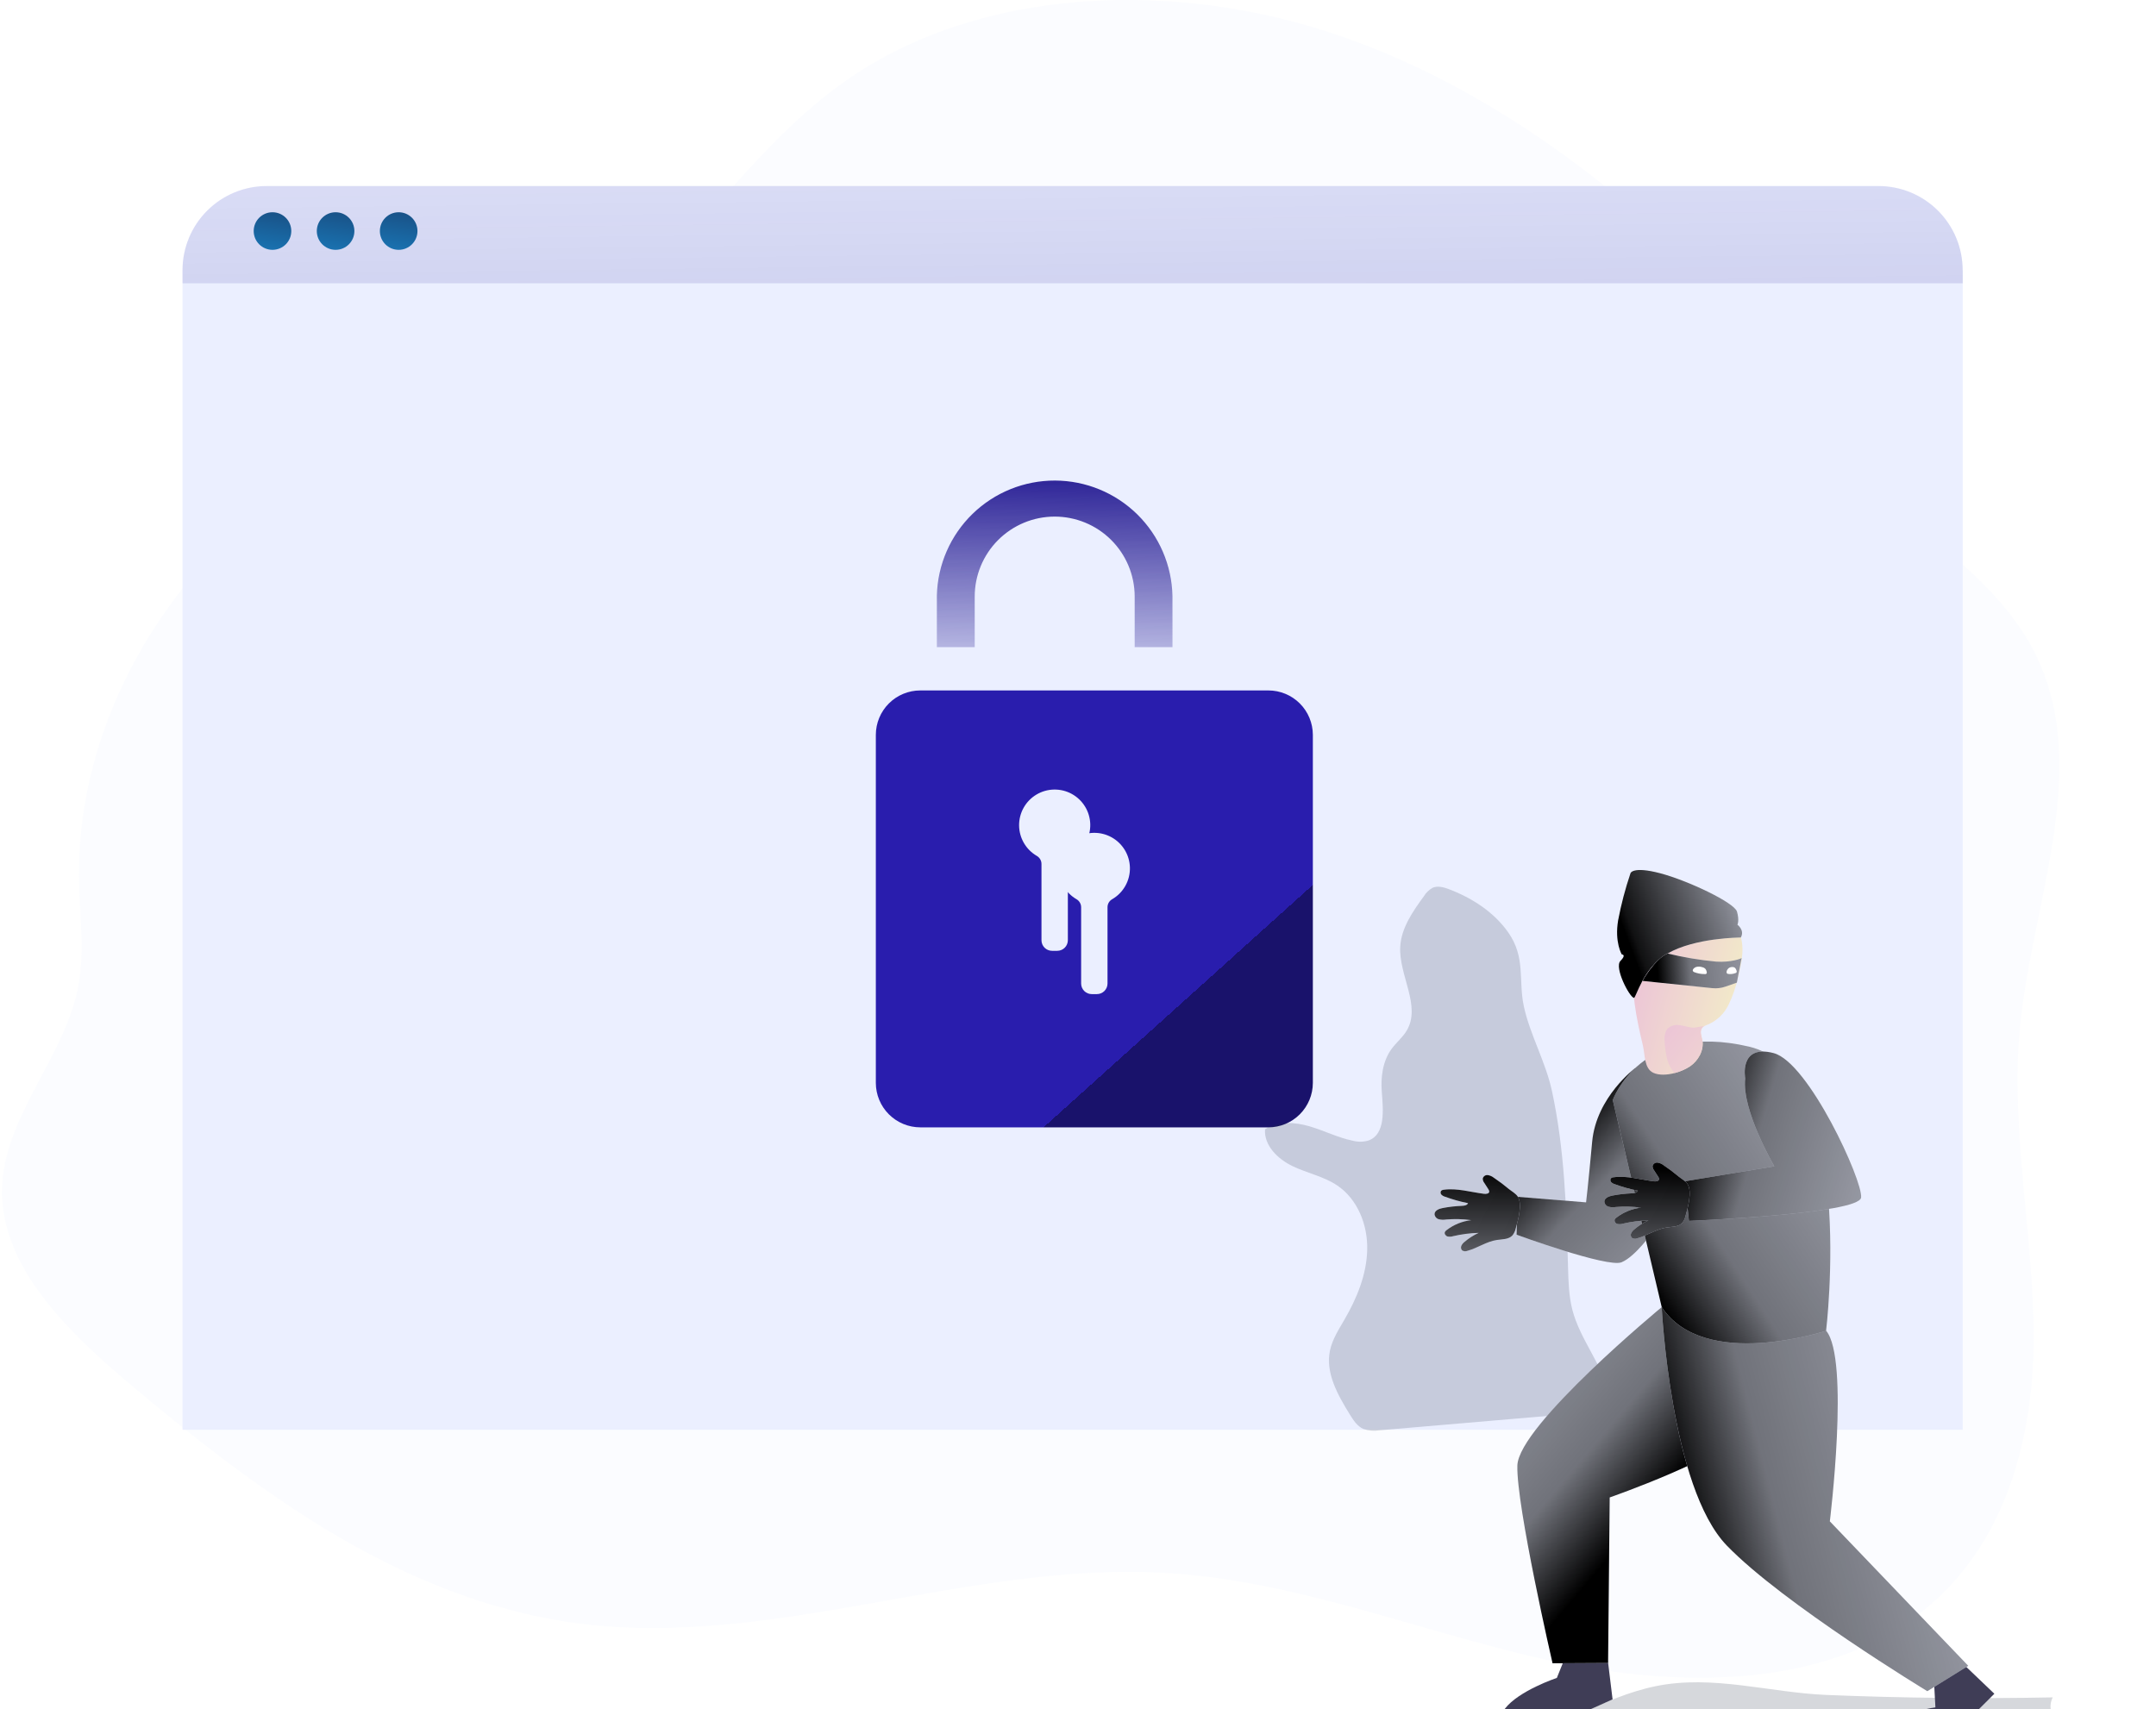 <svg width="256" height="203" viewBox="0 0 256 203" fill="none" xmlns="http://www.w3.org/2000/svg">
<g clip-path="url(#clip0_52_447)">
<path opacity="0.18" d="M196.62 200.241C193.484 200.877 190.528 202.183 187.601 203.497L175.861 208.696C182.409 212.219 190.358 210.765 197.796 210.664C198.447 210.664 199.149 210.664 199.667 211.069C200.39 211.637 200.455 212.711 200.907 213.522C201.758 215.056 203.802 215.363 205.549 215.479C221.373 216.51 237.26 216.004 252.986 213.967C253.739 213.869 254.528 213.753 255.135 213.301C256.944 211.952 255.671 208.837 253.623 207.874C251.575 206.912 249.17 207.151 246.995 206.529C244.821 205.906 242.723 203.605 243.739 201.576C234.774 201.752 225.809 201.655 216.844 201.286C210.075 200.997 203.375 198.866 196.62 200.241Z" fill="#1D2741"/>
<path opacity="0.18" d="M239.846 122.04C241.315 106.719 248.771 90.511 241.148 76.658C239.148 73.04 236.279 69.94 233.07 67.056C228.83 63.254 224 59.821 219.778 55.989C212.307 49.217 208.034 41.087 202.278 33.649C199.894 30.508 197.18 27.63 194.185 25.064C192.994 24.058 191.788 23.068 190.567 22.094C180.56 14.167 169.298 7.362 156.491 3.411C138.329 -2.178 116.734 -1.278 101.402 8.925C95.881 12.597 91.409 17.264 87.097 22.094C83.616 25.99 80.255 29.992 76.536 33.638C73.211 36.923 69.608 39.933 65.4 42.346C59.409 45.787 52.514 47.809 46.157 50.7C42.079 52.554 38.2 54.817 34.58 57.455C29.721 60.983 25.375 65.169 21.668 69.893C13.625 80.146 9.081 92.501 9.389 104.939C9.436 106.885 9.595 108.843 9.657 110.796C9.775 112.942 9.65 115.093 9.284 117.211C8.611 120.684 6.958 123.947 5.25 127.181C2.927 131.592 0.492 135.947 0.261 140.727C-0.144 148.954 5.948 156.001 12.706 162.025C13.835 163.031 14.986 164.011 16.122 164.963C17.93 166.482 19.794 168.002 21.671 169.503L22.033 169.792C23.039 170.592 24.048 171.388 25.072 172.177C27.641 174.156 30.271 176.084 32.966 177.922C34.172 178.739 35.378 179.534 36.584 180.306C39.403 182.115 42.293 183.768 45.267 185.277C52.615 189.01 60.462 191.738 68.906 192.824C92.035 195.718 115.041 185.432 138.369 186.793C153.676 187.683 167.952 193.522 182.785 196.923C197.618 200.324 214.843 200.866 226.804 192.462C237.827 184.731 241.441 171.373 241.47 159.022C241.499 146.671 238.674 134.352 239.846 122.04Z" fill="#EBEFFF"/>
<path d="M223.059 22.094H31.675C30.363 22.092 29.064 22.349 27.851 22.849C26.639 23.349 25.537 24.084 24.608 25.01C23.679 25.936 22.941 27.036 22.438 28.247C21.934 29.458 21.674 30.757 21.672 32.069V169.797H233.052V32.083C233.052 29.434 232 26.893 230.126 25.02C228.253 23.147 225.712 22.094 223.063 22.094H223.059Z" fill="#EBEFFF"/>
<path d="M233.052 32.083V33.639H21.672V32.083C21.672 29.434 22.724 26.893 24.597 25.02C26.471 23.147 29.011 22.094 31.661 22.094H223.045C224.357 22.094 225.656 22.352 226.868 22.853C228.08 23.355 229.181 24.09 230.109 25.017C231.037 25.945 231.773 27.046 232.276 28.257C232.778 29.469 233.037 30.768 233.037 32.08L233.052 32.083Z" fill="url(#paint0_linear_52_447)"/>
<path d="M32.355 29.67C33.588 29.67 34.587 28.671 34.587 27.438C34.587 26.205 33.588 25.206 32.355 25.206C31.122 25.206 30.123 26.205 30.123 27.438C30.123 28.671 31.122 29.67 32.355 29.67Z" fill="url(#paint1_linear_52_447)"/>
<path d="M39.848 29.67C41.081 29.67 42.08 28.671 42.08 27.438C42.08 26.205 41.081 25.206 39.848 25.206C38.615 25.206 37.616 26.205 37.616 27.438C37.616 28.671 38.615 29.67 39.848 29.67Z" fill="url(#paint2_linear_52_447)"/>
<path d="M47.337 29.67C48.57 29.67 49.569 28.671 49.569 27.438C49.569 26.205 48.57 25.206 47.337 25.206C46.104 25.206 45.105 26.205 45.105 27.438C45.105 28.671 46.104 29.67 47.337 29.67Z" fill="url(#paint3_linear_52_447)"/>
<g filter="url(#filter0_dii_52_447)">
<path fill-rule="evenodd" clip-rule="evenodd" d="M151.257 123.459V82.136V82.118C151.252 80.72 150.693 79.38 149.702 78.393C148.711 77.407 147.369 76.853 145.971 76.854H104.648C103.247 76.854 101.903 77.41 100.913 78.401C99.922 79.392 99.366 80.735 99.366 82.136V123.459C99.368 124.86 99.925 126.203 100.916 127.193C101.907 128.184 103.25 128.74 104.651 128.741H145.971C147.372 128.74 148.715 128.184 149.706 127.193C150.697 126.203 151.255 124.86 151.257 123.459ZM128.998 100.054C129.37 99.388 129.556 98.633 129.535 97.87C129.514 97.134 129.301 96.415 128.917 95.787C128.532 95.158 127.991 94.641 127.345 94.286C126.699 93.931 125.972 93.752 125.235 93.765C124.498 93.778 123.778 93.984 123.145 94.362C122.513 94.739 121.99 95.275 121.628 95.918C121.267 96.56 121.08 97.285 121.085 98.022C121.091 98.758 121.289 99.481 121.66 100.118C122.031 100.754 122.562 101.283 123.2 101.651C123.367 101.75 123.505 101.89 123.6 102.059C123.695 102.228 123.744 102.419 123.743 102.613V111.658C123.743 111.992 123.875 112.312 124.111 112.548C124.347 112.784 124.668 112.917 125.002 112.917H125.617C125.951 112.917 126.271 112.784 126.507 112.548C126.743 112.312 126.876 111.992 126.876 111.658V102.613C126.872 102.419 126.921 102.228 127.016 102.06C127.112 101.891 127.251 101.751 127.418 101.654C128.08 101.273 128.625 100.72 128.998 100.054Z" fill="url(#paint4_linear_52_447)"/>
</g>
<path d="M129.455 97.87C129.476 98.633 129.29 99.388 128.918 100.054C128.545 100.72 127.999 101.273 127.338 101.654C127.17 101.751 127.032 101.891 126.936 102.06C126.841 102.228 126.792 102.419 126.796 102.613V111.658C126.796 111.992 126.663 112.312 126.427 112.548C126.191 112.784 125.87 112.917 125.537 112.917H124.922C124.588 112.917 124.267 112.784 124.031 112.548C123.795 112.312 123.663 111.992 123.663 111.658V102.613C123.664 102.419 123.615 102.228 123.52 102.059C123.425 101.89 123.287 101.75 123.12 101.651C122.482 101.283 121.951 100.754 121.58 100.118C121.209 99.481 121.011 98.758 121.005 98.022C121 97.285 121.187 96.56 121.548 95.918C121.91 95.275 122.433 94.739 123.065 94.362C123.698 93.984 124.418 93.778 125.155 93.765C125.892 93.752 126.619 93.931 127.265 94.286C127.91 94.641 128.452 95.158 128.837 95.787C129.221 96.415 129.434 97.134 129.455 97.87Z" fill="#EBEFFF"/>
<path opacity="0.18" d="M179.041 110.666C177.344 108.289 174.779 106.636 172.048 105.601C171.426 105.366 170.724 105.163 170.116 105.428C169.689 105.663 169.331 106.006 169.078 106.423C167.761 108.231 166.389 110.185 166.263 112.421C166.075 115.822 168.77 119.443 167.041 122.377C166.559 123.195 165.792 123.803 165.232 124.57C164.175 126.017 163.933 127.913 164.074 129.7C164.244 131.845 164.519 134.714 162.493 135.445C161.885 135.623 161.239 135.632 160.626 135.47C158.85 135.108 157.207 134.258 155.467 133.752C153.727 133.245 151.719 133.126 150.207 134.114C150.073 136.045 151.734 137.655 153.481 138.491C155.228 139.327 157.196 139.707 158.799 140.796C161.223 142.438 162.417 145.499 162.341 148.44C162.265 151.382 161.115 154.167 159.646 156.703C158.962 157.883 158.199 159.059 157.916 160.394C157.363 163.056 158.853 165.672 160.283 167.991C160.702 168.668 161.162 169.384 161.892 169.702C162.511 169.913 163.173 169.966 163.817 169.858L189.193 167.687C189.916 167.626 190.759 167.481 191.07 166.826C191.208 166.424 191.208 165.987 191.07 165.585C190.242 162.032 187.633 159.109 186.707 155.578C186.28 153.932 186.233 152.214 186.186 150.513C185.998 143.502 185.763 136.422 184.269 129.53C183.52 126.096 181.675 122.887 180.944 119.541C180.264 116.419 181.197 113.684 179.041 110.666Z" fill="#1D2741"/>
<path d="M139.219 76.854H134.73V70.823C134.723 68.304 133.717 65.891 131.931 64.115C130.146 62.338 127.728 61.343 125.209 61.35C122.69 61.356 120.277 62.362 118.501 64.148C116.724 65.933 115.73 68.351 115.736 70.87V76.854H111.242V70.704C111.336 67.049 112.856 63.576 115.477 61.028C118.099 58.48 121.614 57.059 125.27 57.07C128.926 57.081 132.432 58.523 135.038 61.086C137.645 63.65 139.144 67.132 139.216 70.787L139.219 76.854Z" fill="url(#paint5_linear_52_447)"/>
<path d="M233.019 197.527L236.807 201.145L231.355 206.594L224.506 207.183C224.305 206.604 224.321 205.97 224.551 205.401C224.781 204.832 225.21 204.366 225.758 204.09C227.017 203.41 228.389 202.961 229.807 202.766L229.658 199.966L233.019 197.527ZM190.918 197.249L191.475 201.815L178.647 207.56C178.647 207.56 177.044 205.081 178.686 202.929C180.329 200.776 184.858 199.264 184.858 199.264L185.658 197.278L190.918 197.249Z" fill="#3F3D56"/>
<path d="M194.185 126.827C194.185 126.827 189.54 130.261 189.052 135.59C188.563 140.919 188.328 142.789 188.328 142.789L180.188 142.131L180.079 146.631C180.079 146.631 190.879 150.579 192.536 149.906C194.193 149.233 196.266 146.262 196.266 146.262L194.185 126.827Z" fill="#EBEFFF"/>
<path d="M194.185 126.827C194.185 126.827 189.54 130.261 189.052 135.59C188.563 140.919 188.328 142.789 188.328 142.789L180.188 142.131L180.079 146.632C180.079 146.632 190.879 150.579 192.536 149.906C194.193 149.233 196.266 146.262 196.266 146.262L194.185 126.827Z" fill="url(#paint6_linear_52_447)"/>
<path d="M197.311 155.231C197.311 155.231 180.307 169.261 180.17 174.044C180.032 178.827 184.348 197.527 184.348 197.527L190.94 197.491L191.132 177.832C191.132 177.832 205.039 172.977 206.551 170.043C208.063 167.108 211.269 152.796 197.311 155.231Z" fill="#EBEFFF"/>
<path d="M197.311 155.231C197.311 155.231 180.307 169.261 180.17 174.044C180.032 178.827 184.348 197.527 184.348 197.527L190.94 197.491L191.132 177.832C191.132 177.832 205.039 172.977 206.551 170.043C208.063 167.108 211.269 152.796 197.311 155.231Z" fill="url(#paint7_linear_52_447)"/>
<path d="M197.311 155.231C197.311 155.231 198.349 176.627 205.039 183.544C211.728 190.462 228.848 200.841 228.848 200.841L233.707 197.828L217.271 180.672C217.271 180.672 219.648 161.414 216.837 158.039C214.026 154.663 197.311 155.231 197.311 155.231Z" fill="#EBEFFF"/>
<path d="M197.311 155.231C197.311 155.231 198.349 176.627 205.039 183.544C211.728 190.462 228.848 200.841 228.848 200.841L233.707 197.828L217.271 180.672C217.271 180.672 219.648 161.414 216.837 158.039C214.026 154.663 197.311 155.231 197.311 155.231Z" fill="url(#paint8_linear_52_447)"/>
<path d="M197.311 155.231L191.501 130.648C191.501 130.648 194.757 121.274 207.662 124.291C220.567 127.309 216.826 158.039 216.826 158.039C216.826 158.039 202.34 162.843 197.311 155.231Z" fill="#EBEFFF"/>
<path d="M197.311 155.231L191.501 130.648C191.501 130.648 194.757 121.274 207.662 124.291C220.567 127.309 216.826 158.039 216.826 158.039C216.826 158.039 202.34 162.843 197.311 155.231Z" fill="url(#paint9_linear_52_447)"/>
<path d="M207.224 128.065C207.224 128.065 206.45 123.973 210.603 125.065C214.756 126.158 221.222 140.26 220.983 142.221C220.744 144.182 200.538 144.989 200.538 144.989L200.057 140.286L210.679 138.509C210.679 138.509 206.779 131.831 207.224 128.065Z" fill="#EBEFFF"/>
<path d="M207.224 128.065C207.224 128.065 206.45 123.973 210.603 125.065C214.756 126.158 221.222 140.26 220.983 142.221C220.744 144.182 200.538 144.989 200.538 144.989L200.057 140.286L210.679 138.509C210.679 138.509 206.779 131.831 207.224 128.065Z" fill="url(#paint10_linear_52_447)"/>
<path d="M205.241 119.338C204.743 120.368 203.896 121.187 202.85 121.65C202.675 121.71 202.504 121.784 202.34 121.871C202.267 121.917 202.2 121.973 202.141 122.037C201.779 122.442 202.032 123.043 202.141 123.564C202.344 124.751 201.656 125.966 200.665 126.646C200.108 127.004 199.497 127.269 198.856 127.431C197.955 127.667 196.986 127.721 196.302 127.399C195.216 126.889 195.325 125.228 195.086 124.211C194.297 120.912 193.606 117.529 193.965 114.118C194.156 112.309 194.663 110.464 195.752 108.995C196.841 107.526 198.574 106.462 200.404 106.495C202.235 106.527 203.972 107.682 205.278 109.027C205.734 109.477 206.12 109.993 206.421 110.558C207.267 112.254 206.819 114.284 206.349 116.122C206.109 117.234 205.737 118.314 205.241 119.338Z" fill="url(#paint11_linear_52_447)"/>
<path d="M206.696 111.336C206.696 111.336 201.269 111.336 197.988 113.246C195.061 114.943 194.254 118.568 194.008 118.506C193.455 118.38 191.649 114.888 192.409 114.118C193.169 113.347 192.568 113.344 192.568 113.344C192.568 113.344 191.696 111.896 192.134 109.299C192.493 107.401 192.984 105.531 193.603 103.702C193.603 103.702 193.831 102.841 197.116 103.702C200.401 104.563 205.94 107.193 206.247 108.261C206.555 109.328 206.302 109.816 206.302 109.816C206.302 109.816 207.202 110.478 206.696 111.336Z" fill="#EBEFFF"/>
<path d="M206.696 111.336C206.696 111.336 201.269 111.336 197.988 113.246C195.061 114.943 194.254 118.568 194.008 118.506C193.454 118.38 191.649 114.888 192.409 114.118C193.169 113.347 192.568 113.344 192.568 113.344C192.568 113.344 191.696 111.896 192.134 109.299C192.493 107.401 192.983 105.531 193.603 103.702C193.603 103.702 193.831 102.841 197.116 103.702C200.401 104.563 205.94 107.193 206.247 108.261C206.555 109.328 206.301 109.816 206.301 109.816C206.301 109.816 207.202 110.478 206.696 111.336Z" fill="url(#paint12_linear_52_447)"/>
<path d="M197.988 113.231C199.892 113.692 201.826 114.016 203.776 114.201C205.527 114.313 206.79 113.839 206.801 113.756C206.823 113.572 206.233 116.694 206.233 116.694L204.905 117.16C204.393 117.342 203.846 117.406 203.306 117.349L195.025 116.488C195.025 116.488 196.436 113.955 197.988 113.231Z" fill="#EBEFFF"/>
<path d="M197.988 113.231C199.892 113.692 201.826 114.016 203.776 114.201C205.527 114.313 206.79 113.839 206.801 113.756C206.823 113.572 206.233 116.694 206.233 116.694L204.905 117.16C204.393 117.342 203.846 117.406 203.306 117.349L195.025 116.488C195.025 116.488 196.436 113.955 197.988 113.231Z" fill="url(#paint13_linear_52_447)"/>
<path d="M201.392 114.838C201.63 114.772 201.882 114.78 202.116 114.859C202.275 114.888 202.419 114.971 202.524 115.095C202.585 115.188 202.627 115.293 202.648 115.402C202.669 115.464 202.669 115.532 202.648 115.594C202.617 115.63 202.577 115.656 202.533 115.671C202.488 115.685 202.44 115.688 202.394 115.677C201.963 115.68 201.535 115.598 201.135 115.435C200.81 115.265 201.117 114.935 201.392 114.838ZM205.213 115.015C205.28 114.954 205.36 114.907 205.447 114.878C205.533 114.849 205.624 114.838 205.715 114.845C205.774 114.841 205.834 114.85 205.889 114.871C205.944 114.891 205.995 114.923 206.037 114.964C206.098 115.044 206.146 115.133 206.179 115.228C206.207 115.287 206.22 115.352 206.215 115.417C206.206 115.454 206.187 115.487 206.159 115.513C206.132 115.539 206.097 115.556 206.059 115.561C205.771 115.676 205.456 115.707 205.151 115.652C204.891 115.576 205.039 115.178 205.213 115.015Z" fill="white"/>
<path d="M200.647 126.646C200.09 127.004 199.479 127.269 198.838 127.432C198.3 126.822 197.955 126.067 197.847 125.261C197.741 124.702 197.677 124.136 197.655 123.568C197.588 123.074 197.71 122.573 197.995 122.164C198.183 121.989 198.41 121.86 198.657 121.787C198.903 121.714 199.163 121.7 199.417 121.744C199.927 121.802 200.419 121.979 200.929 122.034C201.363 122.081 201.884 121.882 202.34 121.856C202.267 121.903 202.2 121.959 202.141 122.023C201.779 122.428 202.032 123.029 202.141 123.55C202.326 124.751 201.638 125.966 200.647 126.646Z" fill="url(#paint14_linear_52_447)"/>
<path d="M177.377 139.866C177.167 139.7 176.918 139.591 176.653 139.551C176.522 139.535 176.388 139.568 176.279 139.643C176.17 139.718 176.092 139.831 176.06 139.96C176.06 140.144 176.122 140.323 176.237 140.466L176.726 141.23C176.787 141.309 176.824 141.405 176.831 141.505C176.831 141.758 176.469 141.809 176.212 141.776C174.62 141.573 173.032 141.081 171.444 141.291C171.321 141.295 171.204 141.342 171.114 141.425C171.068 141.494 171.047 141.576 171.055 141.658C171.062 141.741 171.097 141.818 171.154 141.877C171.274 141.993 171.421 142.076 171.581 142.12C172.47 142.446 173.384 142.702 174.313 142.887C174.208 143.147 173.864 143.194 173.589 143.205C172.82 143.234 172.055 143.321 171.299 143.466C170.868 143.545 170.34 143.762 170.337 144.189C170.349 144.332 170.405 144.467 170.498 144.576C170.591 144.685 170.715 144.762 170.854 144.797C171.134 144.863 171.424 144.872 171.708 144.826C172.704 144.743 173.706 144.768 174.696 144.902C173.625 145.025 172.608 145.438 171.755 146.096C171.677 146.15 171.612 146.222 171.567 146.306C171.469 146.515 171.653 146.769 171.874 146.841C172.103 146.888 172.34 146.874 172.562 146.801C173.551 146.572 174.56 146.441 175.575 146.411C174.963 146.692 174.394 147.058 173.882 147.496C173.727 147.616 173.603 147.771 173.52 147.948C173.478 148.038 173.465 148.138 173.482 148.236C173.498 148.334 173.545 148.424 173.614 148.494C173.707 148.551 173.811 148.586 173.919 148.594C174.028 148.603 174.136 148.586 174.237 148.545C175.441 148.219 176.505 147.438 177.739 147.257C178.383 147.159 179.128 147.199 179.577 146.725C179.768 146.491 179.902 146.214 179.967 145.919C180.235 144.989 180.789 143.024 180.228 142.12C180.007 141.758 179.472 141.461 179.142 141.194C178.578 140.72 177.988 140.277 177.377 139.866ZM197.539 138.383C197.33 138.216 197.08 138.108 196.816 138.068C196.684 138.052 196.551 138.084 196.441 138.16C196.332 138.235 196.254 138.348 196.222 138.477C196.222 138.661 196.284 138.839 196.4 138.983L196.888 139.746C196.949 139.826 196.986 139.921 196.993 140.021C196.975 140.275 196.631 140.325 196.374 140.293C194.782 140.09 193.194 139.595 191.606 139.808C191.484 139.81 191.367 139.856 191.277 139.938C191.23 140.007 191.208 140.09 191.215 140.173C191.223 140.256 191.258 140.334 191.316 140.394C191.436 140.51 191.583 140.593 191.743 140.636C192.633 140.962 193.546 141.219 194.475 141.403C194.37 141.664 194.026 141.707 193.751 141.718C192.982 141.75 192.217 141.838 191.461 141.982C191.031 142.062 190.502 142.275 190.499 142.706C190.511 142.848 190.568 142.984 190.66 143.093C190.753 143.202 190.877 143.279 191.016 143.314C191.296 143.379 191.586 143.389 191.87 143.343C192.866 143.259 193.868 143.285 194.858 143.419C193.789 143.541 192.773 143.954 191.921 144.612C191.842 144.665 191.776 144.736 191.729 144.819C191.714 144.874 191.709 144.931 191.716 144.988C191.723 145.045 191.741 145.1 191.77 145.15C191.798 145.199 191.836 145.243 191.881 145.278C191.926 145.313 191.978 145.339 192.033 145.354C192.261 145.404 192.498 145.391 192.72 145.318C193.709 145.087 194.719 144.956 195.734 144.927C195.122 145.209 194.552 145.574 194.041 146.013C193.886 146.132 193.762 146.287 193.679 146.465C193.638 146.555 193.625 146.655 193.642 146.752C193.658 146.85 193.704 146.94 193.773 147.011C193.866 147.068 193.971 147.102 194.08 147.111C194.189 147.12 194.298 147.103 194.399 147.062C195.6 146.736 196.664 145.955 197.897 145.774C198.541 145.676 199.287 145.716 199.735 145.242C199.927 145.007 200.061 144.731 200.126 144.435C200.397 143.505 200.947 141.541 200.386 140.633C200.166 140.271 199.63 139.978 199.301 139.71C198.737 139.237 198.149 138.794 197.539 138.383Z" fill="#EBEFFF"/>
<path d="M177.377 139.866C177.167 139.7 176.918 139.591 176.653 139.551C176.522 139.535 176.388 139.568 176.279 139.643C176.17 139.718 176.092 139.831 176.06 139.96C176.06 140.144 176.122 140.323 176.237 140.467L176.726 141.23C176.787 141.309 176.824 141.405 176.831 141.505C176.831 141.758 176.469 141.809 176.212 141.776C174.62 141.574 173.032 141.082 171.444 141.291C171.321 141.295 171.204 141.342 171.114 141.425C171.068 141.494 171.047 141.576 171.055 141.658C171.062 141.741 171.097 141.818 171.154 141.877C171.274 141.993 171.421 142.076 171.581 142.12C172.47 142.446 173.384 142.702 174.313 142.887C174.208 143.147 173.864 143.194 173.589 143.205C172.82 143.234 172.055 143.321 171.299 143.466C170.868 143.545 170.34 143.762 170.337 144.189C170.349 144.332 170.405 144.467 170.498 144.576C170.591 144.685 170.715 144.762 170.854 144.797C171.134 144.863 171.424 144.873 171.708 144.826C172.704 144.743 173.706 144.768 174.696 144.902C173.625 145.025 172.608 145.438 171.755 146.096C171.677 146.15 171.612 146.222 171.567 146.306C171.469 146.516 171.653 146.769 171.874 146.841C172.103 146.888 172.34 146.874 172.562 146.801C173.551 146.572 174.56 146.441 175.575 146.411C174.963 146.693 174.394 147.058 173.882 147.496C173.727 147.616 173.603 147.771 173.52 147.948C173.478 148.038 173.465 148.138 173.481 148.236C173.498 148.334 173.545 148.424 173.614 148.495C173.707 148.551 173.811 148.586 173.919 148.595C174.028 148.603 174.136 148.586 174.237 148.545C175.441 148.22 176.505 147.438 177.739 147.257C178.383 147.16 179.128 147.199 179.577 146.725C179.768 146.491 179.902 146.214 179.967 145.919C180.235 144.989 180.789 143.024 180.228 142.12C180.007 141.758 179.472 141.461 179.142 141.194C178.578 140.72 177.988 140.277 177.377 139.866Z" fill="url(#paint15_linear_52_447)"/>
<path d="M197.539 138.383C197.329 138.216 197.08 138.108 196.816 138.068C196.684 138.052 196.551 138.084 196.441 138.16C196.332 138.235 196.254 138.348 196.222 138.477C196.222 138.661 196.284 138.839 196.399 138.983L196.888 139.746C196.949 139.826 196.986 139.921 196.993 140.021C196.975 140.275 196.631 140.325 196.374 140.293C194.782 140.09 193.194 139.595 191.606 139.808C191.484 139.81 191.367 139.856 191.277 139.938C191.23 140.007 191.208 140.09 191.215 140.173C191.223 140.256 191.258 140.334 191.316 140.394C191.436 140.51 191.583 140.593 191.743 140.636C192.633 140.962 193.546 141.219 194.475 141.403C194.37 141.664 194.026 141.707 193.751 141.718C192.982 141.75 192.217 141.838 191.461 141.982C191.031 142.062 190.502 142.275 190.499 142.706C190.511 142.848 190.567 142.984 190.66 143.093C190.753 143.202 190.877 143.279 191.016 143.314C191.296 143.379 191.586 143.389 191.87 143.343C192.866 143.259 193.868 143.285 194.858 143.419C193.789 143.541 192.773 143.954 191.921 144.612C191.842 144.665 191.776 144.736 191.729 144.819C191.713 144.874 191.709 144.931 191.716 144.988C191.723 145.045 191.741 145.1 191.769 145.15C191.798 145.199 191.836 145.243 191.881 145.278C191.926 145.313 191.978 145.339 192.033 145.354C192.261 145.404 192.498 145.391 192.72 145.318C193.709 145.087 194.719 144.956 195.734 144.927C195.122 145.209 194.552 145.574 194.041 146.013C193.886 146.132 193.762 146.287 193.679 146.465C193.638 146.555 193.625 146.655 193.642 146.752C193.658 146.85 193.704 146.94 193.773 147.011C193.866 147.068 193.971 147.102 194.08 147.111C194.189 147.12 194.298 147.103 194.399 147.062C195.6 146.736 196.664 145.955 197.897 145.774C198.541 145.676 199.287 145.716 199.735 145.242C199.927 145.007 200.061 144.731 200.126 144.435C200.397 143.505 200.947 141.541 200.386 140.633C200.166 140.271 199.63 139.978 199.301 139.71C198.737 139.237 198.149 138.794 197.539 138.383Z" fill="url(#paint16_linear_52_447)"/>
</g>
<defs>
<filter id="filter0_dii_52_447" x="90.158" y="68.158" width="79.565" height="79.561" filterUnits="userSpaceOnUse" color-interpolation-filters="sRGB">
<feFlood flood-opacity="0" result="BackgroundImageFix"/>
<feColorMatrix in="SourceAlpha" type="matrix" values="0 0 0 0 0 0 0 0 0 0 0 0 0 0 0 0 0 0 127 0" result="hardAlpha"/>
<feOffset dx="4.629" dy="5.141"/>
<feGaussianBlur stdDeviation="6.919"/>
<feColorMatrix type="matrix" values="0 0 0 0 0.027 0 0 0 0 0.019 0 0 0 0 0.114 0 0 0 0.418 0"/>
<feBlend mode="normal" in2="BackgroundImageFix" result="effect1_dropShadow_52_447"/>
<feBlend mode="normal" in="SourceGraphic" in2="effect1_dropShadow_52_447" result="shape"/>
<feColorMatrix in="SourceAlpha" type="matrix" values="0 0 0 0 0 0 0 0 0 0 0 0 0 0 0 0 0 0 127 0" result="hardAlpha"/>
<feOffset dx="1.965" dy="2.182"/>
<feGaussianBlur stdDeviation="1.468"/>
<feComposite in2="hardAlpha" operator="arithmetic" k2="-1" k3="1"/>
<feColorMatrix type="matrix" values="0 0 0 0 0.168 0 0 0 0 0.119 0 0 0 0 0.718 0 0 0 1 0"/>
<feBlend mode="normal" in2="shape" result="effect2_innerShadow_52_447"/>
<feColorMatrix in="SourceAlpha" type="matrix" values="0 0 0 0 0 0 0 0 0 0 0 0 0 0 0 0 0 0 127 0" result="hardAlpha"/>
<feOffset dx="-1.965" dy="-2.182"/>
<feGaussianBlur stdDeviation="1.468"/>
<feComposite in2="hardAlpha" operator="arithmetic" k2="-1" k3="1"/>
<feColorMatrix type="matrix" values="0 0 0 0 0.09 0 0 0 0 0.063 0 0 0 0 0.382 0 0 0 1 0"/>
<feBlend mode="normal" in2="effect2_innerShadow_52_447" result="effect3_innerShadow_52_447"/>
</filter>
<linearGradient id="paint0_linear_52_447" x1="126.872" y1="-8.364" x2="129.874" y2="243.944" gradientUnits="userSpaceOnUse">
<stop stop-color="#221891" stop-opacity="0"/>
<stop offset="0.5" stop-color="#221891" stop-opacity="0.38"/>
<stop offset="0.97" stop-color="#0C0C11"/>
<stop offset="0.98" stop-color="#312F43"/>
<stop offset="0.99" stop-color="#3F3D56"/>
</linearGradient>
<linearGradient id="paint1_linear_52_447" x1="33.296" y1="21.447" x2="31.7" y2="31.569" gradientUnits="userSpaceOnUse">
<stop stop-color="#183866"/>
<stop offset="1" stop-color="#1A7FC1"/>
</linearGradient>
<linearGradient id="paint2_linear_52_447" x1="40.788" y1="21.45" x2="39.193" y2="31.573" gradientUnits="userSpaceOnUse">
<stop stop-color="#183866"/>
<stop offset="1" stop-color="#1A7FC1"/>
</linearGradient>
<linearGradient id="paint3_linear_52_447" x1="48.281" y1="21.454" x2="46.686" y2="31.577" gradientUnits="userSpaceOnUse">
<stop stop-color="#183866"/>
<stop offset="1" stop-color="#1A7FC1"/>
</linearGradient>
<linearGradient id="paint4_linear_52_447" x1="108.742" y1="68.412" x2="143.461" y2="106.974" gradientUnits="userSpaceOnUse">
<stop offset="1" stop-color="#291DAD"/>
<stop stop-color="#19126B"/>
</linearGradient>
<linearGradient id="paint5_linear_52_447" x1="125.529" y1="54.807" x2="125.048" y2="85.573" gradientUnits="userSpaceOnUse">
<stop offset="0.01" stop-color="#221891"/>
<stop offset="0.99" stop-color="#221891" stop-opacity="0"/>
</linearGradient>
<linearGradient id="paint6_linear_52_447" x1="184.037" y1="133.727" x2="227.972" y2="176.341" gradientUnits="userSpaceOnUse">
<stop offset="0.01"/>
<stop offset="0.15" stop-opacity="0.52"/>
<stop offset="0.99" stop-opacity="0"/>
</linearGradient>
<linearGradient id="paint7_linear_52_447" x1="197.083" y1="178.885" x2="146.303" y2="135.828" gradientUnits="userSpaceOnUse">
<stop offset="0.01"/>
<stop offset="0.16" stop-opacity="0.52"/>
<stop offset="1" stop-opacity="0"/>
</linearGradient>
<linearGradient id="paint8_linear_52_447" x1="199.174" y1="181.573" x2="275.565" y2="162.145" gradientUnits="userSpaceOnUse">
<stop offset="0.01"/>
<stop offset="0.15" stop-opacity="0.52"/>
<stop offset="0.99" stop-opacity="0"/>
</linearGradient>
<linearGradient id="paint9_linear_52_447" x1="193.328" y1="150.224" x2="252.281" y2="112.027" gradientUnits="userSpaceOnUse">
<stop offset="0.01"/>
<stop offset="0.15" stop-opacity="0.52"/>
<stop offset="0.99" stop-opacity="0"/>
</linearGradient>
<linearGradient id="paint10_linear_52_447" x1="200.593" y1="133.567" x2="253.359" y2="149.023" gradientUnits="userSpaceOnUse">
<stop offset="0.01"/>
<stop offset="0.15" stop-opacity="0.52"/>
<stop offset="0.99" stop-opacity="0"/>
</linearGradient>
<linearGradient id="paint11_linear_52_447" x1="193.737" y1="116.821" x2="206.023" y2="119.987" gradientUnits="userSpaceOnUse">
<stop stop-color="#ECC4D7"/>
<stop offset="0.42" stop-color="#EFD4D1"/>
<stop offset="1" stop-color="#F2EAC9"/>
</linearGradient>
<linearGradient id="paint12_linear_52_447" x1="192.76" y1="111.426" x2="233.254" y2="96.307" gradientUnits="userSpaceOnUse">
<stop offset="0.01"/>
<stop offset="0.03" stop-opacity="0.93"/>
<stop offset="0.51" stop-opacity="0.05"/>
<stop offset="0.58" stop-opacity="0.03"/>
<stop offset="0.99" stop-opacity="0"/>
</linearGradient>
<linearGradient id="paint13_linear_52_447" x1="196.566" y1="115.59" x2="224.243" y2="113.734" gradientUnits="userSpaceOnUse">
<stop offset="0.01"/>
<stop offset="0.15" stop-opacity="0.52"/>
<stop offset="0.99" stop-opacity="0"/>
</linearGradient>
<linearGradient id="paint14_linear_52_447" x1="196.966" y1="122.72" x2="210.218" y2="133.044" gradientUnits="userSpaceOnUse">
<stop stop-color="#ECC4D7"/>
<stop offset="0.42" stop-color="#EFD4D1"/>
<stop offset="1" stop-color="#F2EAC9"/>
</linearGradient>
<linearGradient id="paint15_linear_52_447" x1="175.597" y1="137.627" x2="172.721" y2="228.543" gradientUnits="userSpaceOnUse">
<stop offset="0.01"/>
<stop offset="0.15" stop-opacity="0.52"/>
<stop offset="0.99" stop-opacity="0"/>
</linearGradient>
<linearGradient id="paint16_linear_52_447" x1="195.705" y1="137.836" x2="192.829" y2="228.753" gradientUnits="userSpaceOnUse">
<stop offset="0.01"/>
<stop offset="0.15" stop-opacity="0.52"/>
<stop offset="0.99" stop-opacity="0"/>
</linearGradient>
<clipPath id="clip0_52_447">
<rect width="255.76" height="216" fill="white" transform="translate(0.243)"/>
</clipPath>
</defs>
</svg>

